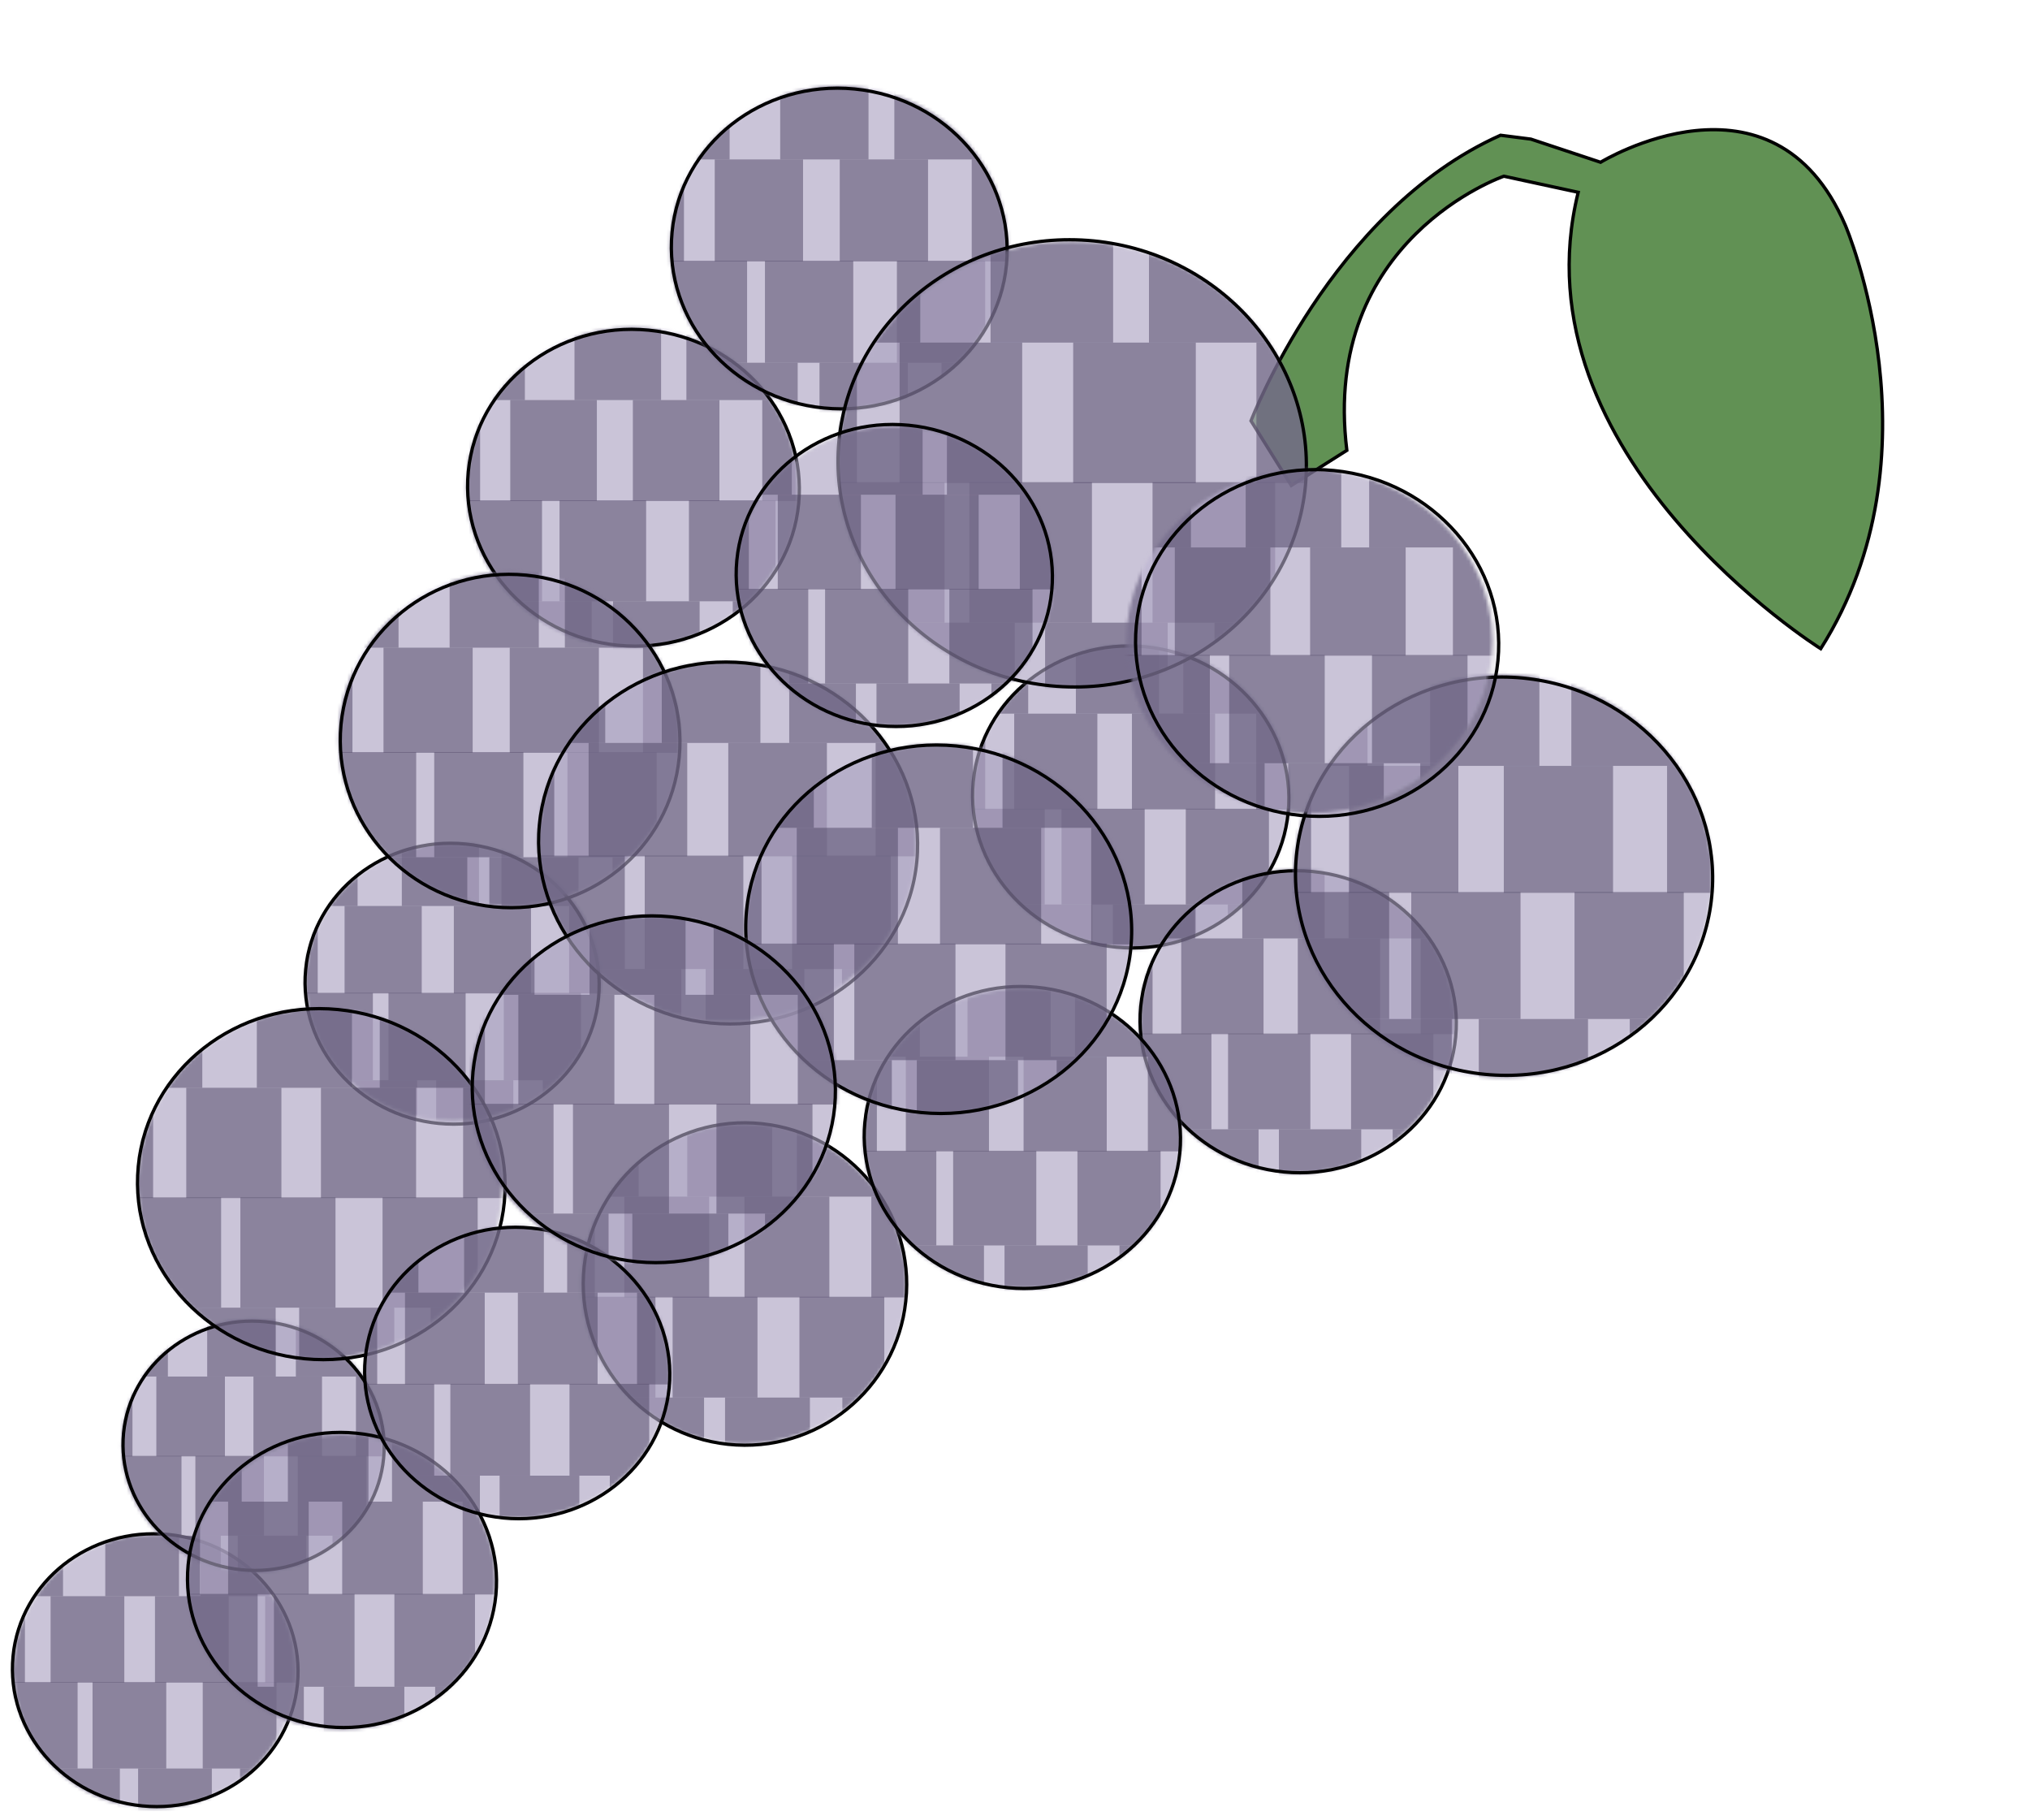 <svg width="617" height="553" viewBox="0 0 617 553" fill="none" xmlns="http://www.w3.org/2000/svg">
<path d="M409.362 136.86L392.483 147.529L380.233 127.892C380.233 127.892 404.467 64.109 456.073 41.099L465.297 42.275L486.481 49.309C486.481 49.309 538.873 17.278 560.868 68.452C560.868 68.452 590.798 138.056 553.391 197.135C553.391 197.135 459.884 138.614 479.681 58.439L457.095 53.55C457.095 53.55 401.438 72.646 409.362 136.86Z" fill="#619154" stroke="black" stroke-miterlimit="10"/>
<mask id="mask0" mask-type="alpha" maskUnits="userSpaceOnUse" x="3" y="466" width="87" height="84">
<ellipse cx="46.907" cy="507.855" rx="42.915" ry="41.724" fill="#C4C4C4"/>
</mask>
<g mask="url(#mask0)">
<rect x="-136.459" y="368.268" width="363.349" height="279.174" fill="#BCB4D2" fill-opacity="0.59"/>
<rect x="-3.254" y="458.794" width="22.41" height="26.271" fill="#534B6A" fill-opacity="0.53"/>
<rect x="-14.838" y="485.065" width="22.41" height="26.271" fill="#534B6A" fill-opacity="0.53"/>
<rect x="15.377" y="485.065" width="22.41" height="26.271" fill="#534B6A" fill-opacity="0.53"/>
<rect x="31.996" y="458.794" width="22.41" height="26.271" fill="#534B6A" fill-opacity="0.53"/>
<rect x="60.959" y="458.794" width="22.41" height="26.271" fill="#534B6A" fill-opacity="0.53"/>
<rect x="80.594" y="485.065" width="22.41" height="26.271" fill="#534B6A" fill-opacity="0.53"/>
<rect x="47.103" y="485.065" width="22.41" height="26.271" fill="#534B6A" fill-opacity="0.53"/>
<rect x="41.975" y="537.434" width="22.41" height="26.271" fill="#534B6A" fill-opacity="0.53"/>
<rect x="72.943" y="537.434" width="22.41" height="26.271" fill="#534B6A" fill-opacity="0.53"/>
<rect x="61.617" y="511.163" width="22.41" height="26.271" fill="#534B6A" fill-opacity="0.53"/>
<rect x="28.125" y="511.163" width="22.41" height="26.271" fill="#534B6A" fill-opacity="0.53"/>
<rect x="-15.185" y="537.434" width="22.41" height="26.271" fill="#534B6A" fill-opacity="0.53"/>
<rect x="1.18" y="511.163" width="22.41" height="26.271" fill="#534B6A" fill-opacity="0.53"/>
<rect x="14.023" y="537.434" width="22.41" height="26.271" fill="#534B6A" fill-opacity="0.53"/>
</g>
<path d="M43.225 548.792C67.097 551.116 88.224 534.538 90.412 511.764C92.601 488.99 75.022 468.644 51.15 466.32C27.278 463.995 6.152 480.573 3.963 503.347C1.775 526.121 19.353 546.467 43.225 548.792Z" fill="#534B6A" fill-opacity="0.1" stroke="black" stroke-miterlimit="10"/>
<mask id="mask1" mask-type="alpha" maskUnits="userSpaceOnUse" x="92" y="256" width="91" height="85">
<ellipse cx="137.73" cy="298.365" rx="44.911" ry="42.193" fill="#C4C4C4"/>
</mask>
<g mask="url(#mask1)">
<rect x="-54.162" y="157.211" width="380.249" height="282.306" fill="#BCB4D2" fill-opacity="0.59"/>
<rect x="85.234" y="248.752" width="23.453" height="26.566" fill="#534B6A" fill-opacity="0.53"/>
<rect x="73.115" y="275.318" width="23.453" height="26.566" fill="#534B6A" fill-opacity="0.53"/>
<rect x="104.732" y="275.318" width="23.453" height="26.566" fill="#534B6A" fill-opacity="0.53"/>
<rect x="122.127" y="248.752" width="23.453" height="26.566" fill="#534B6A" fill-opacity="0.53"/>
<rect x="152.436" y="248.752" width="23.453" height="26.566" fill="#534B6A" fill-opacity="0.53"/>
<rect x="172.986" y="275.318" width="23.453" height="26.566" fill="#534B6A" fill-opacity="0.53"/>
<rect x="137.939" y="275.318" width="23.453" height="26.566" fill="#534B6A" fill-opacity="0.53"/>
<rect x="132.568" y="328.275" width="23.453" height="26.566" fill="#534B6A" fill-opacity="0.53"/>
<rect x="164.979" y="328.275" width="23.453" height="26.566" fill="#534B6A" fill-opacity="0.53"/>
<rect x="153.121" y="301.709" width="23.453" height="26.566" fill="#534B6A" fill-opacity="0.53"/>
<rect x="118.076" y="301.709" width="23.453" height="26.566" fill="#534B6A" fill-opacity="0.53"/>
<rect x="72.752" y="328.275" width="23.453" height="26.566" fill="#534B6A" fill-opacity="0.53"/>
<rect x="89.879" y="301.709" width="23.453" height="26.566" fill="#534B6A" fill-opacity="0.53"/>
<rect x="103.316" y="328.275" width="23.453" height="26.566" fill="#534B6A" fill-opacity="0.53"/>
</g>
<path d="M133.338 341.397C157.92 343.79 179.674 326.723 181.928 303.276C184.181 279.829 166.08 258.881 141.498 256.488C116.916 254.094 95.162 271.162 92.909 294.609C90.656 318.056 108.757 339.003 133.338 341.397Z" fill="#534B6A" fill-opacity="0.1" stroke="black" stroke-miterlimit="10"/>
<mask id="mask2" mask-type="alpha" maskUnits="userSpaceOnUse" x="36" y="400" width="81" height="78">
<ellipse cx="76.849" cy="439.364" rx="39.921" ry="38.532" fill="#C4C4C4"/>
</mask>
<g mask="url(#mask2)">
<rect x="-93.727" y="310.458" width="337.999" height="257.814" fill="#BCB4D2" fill-opacity="0.59"/>
<rect x="30.184" y="394.057" width="20.847" height="24.261" fill="#534B6A" fill-opacity="0.53"/>
<rect x="19.41" y="418.319" width="20.847" height="24.261" fill="#534B6A" fill-opacity="0.53"/>
<rect x="47.516" y="418.319" width="20.847" height="24.261" fill="#534B6A" fill-opacity="0.53"/>
<rect x="62.977" y="394.057" width="20.847" height="24.261" fill="#534B6A" fill-opacity="0.53"/>
<rect x="89.92" y="394.057" width="20.847" height="24.261" fill="#534B6A" fill-opacity="0.53"/>
<rect x="108.188" y="418.319" width="20.847" height="24.261" fill="#534B6A" fill-opacity="0.53"/>
<rect x="77.031" y="418.319" width="20.847" height="24.261" fill="#534B6A" fill-opacity="0.53"/>
<rect x="72.258" y="466.681" width="20.847" height="24.261" fill="#534B6A" fill-opacity="0.53"/>
<rect x="101.068" y="466.681" width="20.847" height="24.261" fill="#534B6A" fill-opacity="0.53"/>
<rect x="90.525" y="442.419" width="20.847" height="24.261" fill="#534B6A" fill-opacity="0.53"/>
<rect x="59.379" y="442.419" width="20.847" height="24.261" fill="#534B6A" fill-opacity="0.53"/>
<rect x="19.088" y="466.681" width="20.847" height="24.261" fill="#534B6A" fill-opacity="0.53"/>
<rect x="34.315" y="442.419" width="20.847" height="24.261" fill="#534B6A" fill-opacity="0.53"/>
<rect x="46.258" y="466.681" width="20.847" height="24.261" fill="#534B6A" fill-opacity="0.53"/>
</g>
<path d="M73.448 477.036C95.272 479.16 114.585 464.011 116.585 443.198C118.585 422.385 102.515 403.79 80.691 401.666C58.867 399.541 39.554 414.69 37.554 435.503C35.554 456.316 51.625 474.911 73.448 477.036Z" fill="#534B6A" fill-opacity="0.1" stroke="black" stroke-miterlimit="10"/>
<mask id="mask3" mask-type="alpha" maskUnits="userSpaceOnUse" x="56" y="435" width="95" height="91">
<ellipse cx="103.794" cy="480.811" rx="46.907" ry="44.814" fill="#C4C4C4"/>
</mask>
<g mask="url(#mask3)">
<rect x="-96.627" y="330.888" width="397.149" height="299.846" fill="#BCB4D2" fill-opacity="0.59"/>
<rect x="48.967" y="428.117" width="24.495" height="28.217" fill="#534B6A" fill-opacity="0.53"/>
<rect x="36.309" y="456.333" width="24.495" height="28.217" fill="#534B6A" fill-opacity="0.53"/>
<rect x="69.33" y="456.333" width="24.495" height="28.217" fill="#534B6A" fill-opacity="0.53"/>
<rect x="87.498" y="428.117" width="24.495" height="28.217" fill="#534B6A" fill-opacity="0.53"/>
<rect x="119.152" y="428.117" width="24.495" height="28.217" fill="#534B6A" fill-opacity="0.53"/>
<rect x="140.619" y="456.333" width="24.495" height="28.217" fill="#534B6A" fill-opacity="0.53"/>
<rect x="104.01" y="456.333" width="24.495" height="28.217" fill="#534B6A" fill-opacity="0.53"/>
<rect x="98.404" y="512.58" width="24.495" height="28.217" fill="#534B6A" fill-opacity="0.53"/>
<rect x="132.254" y="512.58" width="24.495" height="28.217" fill="#534B6A" fill-opacity="0.53"/>
<rect x="119.871" y="484.363" width="24.495" height="28.217" fill="#534B6A" fill-opacity="0.53"/>
<rect x="83.268" y="484.363" width="24.495" height="28.217" fill="#534B6A" fill-opacity="0.53"/>
<rect x="35.928" y="512.58" width="24.495" height="28.217" fill="#534B6A" fill-opacity="0.53"/>
<rect x="53.815" y="484.363" width="24.495" height="28.217" fill="#534B6A" fill-opacity="0.53"/>
<rect x="67.852" y="512.58" width="24.495" height="28.217" fill="#534B6A" fill-opacity="0.53"/>
</g>
<path d="M99.664 524.746C125.493 527.261 148.352 509.327 150.719 484.69C153.087 460.053 134.067 438.042 108.237 435.528C82.408 433.013 59.55 450.946 57.182 475.583C54.815 500.22 73.834 522.231 99.664 524.746Z" fill="#534B6A" fill-opacity="0.1" stroke="black" stroke-miterlimit="10"/>
<mask id="mask4" mask-type="alpha" maskUnits="userSpaceOnUse" x="41" y="306" width="112" height="107">
<ellipse cx="97.294" cy="359.645" rx="55.374" ry="53.243" fill="#C4C4C4"/>
</mask>
<g mask="url(#mask4)">
<rect x="-139.305" y="181.523" width="468.836" height="356.243" fill="#BCB4D2" fill-opacity="0.59"/>
<rect x="32.572" y="297.041" width="28.916" height="33.524" fill="#534B6A" fill-opacity="0.53"/>
<rect x="17.623" y="330.565" width="28.916" height="33.524" fill="#534B6A" fill-opacity="0.53"/>
<rect x="56.613" y="330.565" width="28.916" height="33.524" fill="#534B6A" fill-opacity="0.53"/>
<rect x="78.055" y="297.041" width="28.916" height="33.524" fill="#534B6A" fill-opacity="0.53"/>
<rect x="115.424" y="297.041" width="28.916" height="33.524" fill="#534B6A" fill-opacity="0.53"/>
<rect x="140.762" y="330.565" width="28.916" height="33.524" fill="#534B6A" fill-opacity="0.53"/>
<rect x="97.551" y="330.565" width="28.916" height="33.524" fill="#534B6A" fill-opacity="0.53"/>
<rect x="90.928" y="397.391" width="28.916" height="33.524" fill="#534B6A" fill-opacity="0.53"/>
<rect x="130.893" y="397.391" width="28.916" height="33.524" fill="#534B6A" fill-opacity="0.53"/>
<rect x="116.27" y="363.866" width="28.916" height="33.524" fill="#534B6A" fill-opacity="0.53"/>
<rect x="73.059" y="363.866" width="28.916" height="33.524" fill="#534B6A" fill-opacity="0.53"/>
<rect x="17.174" y="397.391" width="28.916" height="33.524" fill="#534B6A" fill-opacity="0.53"/>
<rect x="38.293" y="363.866" width="28.916" height="33.524" fill="#534B6A" fill-opacity="0.53"/>
<rect x="54.867" y="397.391" width="28.916" height="33.524" fill="#534B6A" fill-opacity="0.53"/>
</g>
<path d="M92.56 412.906C123.284 415.898 150.474 394.569 153.289 365.267C156.105 335.966 133.481 309.787 102.756 306.796C72.032 303.804 44.842 325.133 42.027 354.435C39.211 383.736 61.835 409.915 92.56 412.906Z" fill="#534B6A" fill-opacity="0.1" stroke="black" stroke-miterlimit="10"/>
<mask id="mask5" mask-type="alpha" maskUnits="userSpaceOnUse" x="141" y="99" width="102" height="98">
<ellipse cx="192.125" cy="148.183" rx="50.4" ry="48.722" fill="#C4C4C4"/>
</mask>
<g mask="url(#mask5)">
<rect x="-23.225" y="-14.813" width="426.724" height="325.996" fill="#BCB4D2" fill-opacity="0.59"/>
<rect x="133.211" y="90.894" width="26.319" height="30.678" fill="#534B6A" fill-opacity="0.53"/>
<rect x="119.609" y="121.572" width="26.319" height="30.678" fill="#534B6A" fill-opacity="0.53"/>
<rect x="155.092" y="121.572" width="26.319" height="30.678" fill="#534B6A" fill-opacity="0.53"/>
<rect x="174.613" y="90.894" width="26.319" height="30.678" fill="#534B6A" fill-opacity="0.53"/>
<rect x="208.623" y="90.894" width="26.319" height="30.678" fill="#534B6A" fill-opacity="0.53"/>
<rect x="231.688" y="121.572" width="26.319" height="30.678" fill="#534B6A" fill-opacity="0.53"/>
<rect x="192.352" y="121.572" width="26.319" height="30.678" fill="#534B6A" fill-opacity="0.53"/>
<rect x="186.326" y="182.724" width="26.319" height="30.678" fill="#534B6A" fill-opacity="0.53"/>
<rect x="222.705" y="182.724" width="26.319" height="30.678" fill="#534B6A" fill-opacity="0.53"/>
<rect x="209.396" y="152.046" width="26.319" height="30.678" fill="#534B6A" fill-opacity="0.53"/>
<rect x="170.066" y="152.046" width="26.319" height="30.678" fill="#534B6A" fill-opacity="0.53"/>
<rect x="119.199" y="182.724" width="26.319" height="30.678" fill="#534B6A" fill-opacity="0.53"/>
<rect x="138.422" y="152.046" width="26.319" height="30.678" fill="#534B6A" fill-opacity="0.53"/>
<rect x="153.506" y="182.724" width="26.319" height="30.678" fill="#534B6A" fill-opacity="0.53"/>
</g>
<path d="M187.938 196.095C215.667 198.795 240.205 179.546 242.746 153.101C245.288 126.657 224.869 103.031 197.141 100.331C169.412 97.631 144.874 116.88 142.332 143.325C139.791 169.77 160.21 193.396 187.938 196.095Z" fill="#534B6A" fill-opacity="0.1" stroke="black" stroke-miterlimit="10"/>
<mask id="mask6" mask-type="alpha" maskUnits="userSpaceOnUse" x="102" y="173" width="105" height="103">
<ellipse cx="154.692" cy="224.535" rx="51.897" ry="50.738" fill="#C4C4C4"/>
</mask>
<g mask="url(#mask6)">
<rect x="-67.053" y="54.791" width="439.399" height="339.485" fill="#BCB4D2" fill-opacity="0.59"/>
<rect x="94.031" y="164.875" width="27.101" height="31.947" fill="#534B6A" fill-opacity="0.53"/>
<rect x="80.023" y="196.822" width="27.101" height="31.947" fill="#534B6A" fill-opacity="0.53"/>
<rect x="116.562" y="196.822" width="27.101" height="31.947" fill="#534B6A" fill-opacity="0.53"/>
<rect x="136.662" y="164.875" width="27.101" height="31.947" fill="#534B6A" fill-opacity="0.53"/>
<rect x="171.684" y="164.875" width="27.101" height="31.947" fill="#534B6A" fill-opacity="0.53"/>
<rect x="195.43" y="196.822" width="27.101" height="31.947" fill="#534B6A" fill-opacity="0.53"/>
<rect x="154.932" y="196.822" width="27.101" height="31.947" fill="#534B6A" fill-opacity="0.53"/>
<rect x="148.729" y="260.505" width="27.101" height="31.947" fill="#534B6A" fill-opacity="0.53"/>
<rect x="186.178" y="260.505" width="27.101" height="31.947" fill="#534B6A" fill-opacity="0.53"/>
<rect x="172.477" y="228.557" width="27.101" height="31.947" fill="#534B6A" fill-opacity="0.53"/>
<rect x="131.98" y="228.557" width="27.101" height="31.947" fill="#534B6A" fill-opacity="0.53"/>
<rect x="79.603" y="260.505" width="27.101" height="31.947" fill="#534B6A" fill-opacity="0.53"/>
<rect x="99.398" y="228.557" width="27.101" height="31.947" fill="#534B6A" fill-opacity="0.53"/>
<rect x="114.928" y="260.505" width="27.101" height="31.947" fill="#534B6A" fill-opacity="0.53"/>
</g>
<path d="M150.199 275.589C178.583 278.352 203.761 258.026 206.436 230.189C209.111 202.352 188.27 177.546 159.886 174.782C131.502 172.019 106.324 192.345 103.649 220.182C100.974 248.019 121.815 272.825 150.199 275.589Z" fill="#534B6A" fill-opacity="0.1" stroke="black" stroke-miterlimit="10"/>
<mask id="mask7" mask-type="alpha" maskUnits="userSpaceOnUse" x="176" y="341" width="100" height="98">
<ellipse cx="226.055" cy="390.214" rx="49.402" ry="48.647" fill="#C4C4C4"/>
</mask>
<g mask="url(#mask7)">
<rect x="14.971" y="227.468" width="418.274" height="325.49" fill="#BCB4D2" fill-opacity="0.59"/>
<rect x="168.307" y="333.013" width="25.798" height="30.63" fill="#534B6A" fill-opacity="0.53"/>
<rect x="154.975" y="363.643" width="25.798" height="30.63" fill="#534B6A" fill-opacity="0.53"/>
<rect x="189.754" y="363.643" width="25.798" height="30.63" fill="#534B6A" fill-opacity="0.53"/>
<rect x="208.889" y="333.013" width="25.798" height="30.63" fill="#534B6A" fill-opacity="0.53"/>
<rect x="242.227" y="333.013" width="25.798" height="30.63" fill="#534B6A" fill-opacity="0.53"/>
<rect x="264.834" y="363.643" width="25.798" height="30.63" fill="#534B6A" fill-opacity="0.53"/>
<rect x="226.283" y="363.643" width="25.798" height="30.63" fill="#534B6A" fill-opacity="0.53"/>
<rect x="220.371" y="424.7" width="25.798" height="30.63" fill="#534B6A" fill-opacity="0.53"/>
<rect x="256.023" y="424.7" width="25.798" height="30.63" fill="#534B6A" fill-opacity="0.53"/>
<rect x="242.982" y="394.07" width="25.798" height="30.63" fill="#534B6A" fill-opacity="0.53"/>
<rect x="204.434" y="394.07" width="25.798" height="30.63" fill="#534B6A" fill-opacity="0.53"/>
<rect x="154.574" y="424.7" width="25.798" height="30.63" fill="#534B6A" fill-opacity="0.53"/>
<rect x="173.418" y="394.07" width="25.798" height="30.63" fill="#534B6A" fill-opacity="0.53"/>
<rect x="188.195" y="424.7" width="25.798" height="30.63" fill="#534B6A" fill-opacity="0.53"/>
</g>
<path d="M223.731 439.106C250.834 440.617 274.012 419.946 275.499 392.934C276.985 365.923 256.219 342.801 229.115 341.289C202.011 339.778 178.834 360.449 177.347 387.46C175.86 414.472 196.627 437.594 223.731 439.106Z" fill="#534B6A" fill-opacity="0.1" stroke="black" stroke-miterlimit="10"/>
<mask id="mask8" mask-type="alpha" maskUnits="userSpaceOnUse" x="110" y="372" width="94" height="90">
<ellipse cx="157.189" cy="417.02" rx="46.408" ry="44.312" fill="#C4C4C4"/>
</mask>
<g mask="url(#mask8)">
<rect x="-41.102" y="268.777" width="392.924" height="296.486" fill="#BCB4D2" fill-opacity="0.59"/>
<rect x="102.943" y="364.916" width="24.234" height="27.901" fill="#534B6A" fill-opacity="0.53"/>
<rect x="90.42" y="392.817" width="24.234" height="27.901" fill="#534B6A" fill-opacity="0.53"/>
<rect x="123.094" y="392.817" width="24.234" height="27.901" fill="#534B6A" fill-opacity="0.53"/>
<rect x="141.064" y="364.916" width="24.234" height="27.901" fill="#534B6A" fill-opacity="0.53"/>
<rect x="172.385" y="364.916" width="24.234" height="27.901" fill="#534B6A" fill-opacity="0.53"/>
<rect x="193.619" y="392.817" width="24.234" height="27.901" fill="#534B6A" fill-opacity="0.53"/>
<rect x="157.402" y="392.817" width="24.234" height="27.901" fill="#534B6A" fill-opacity="0.53"/>
<rect x="151.854" y="448.434" width="24.234" height="27.901" fill="#534B6A" fill-opacity="0.53"/>
<rect x="185.346" y="448.434" width="24.234" height="27.901" fill="#534B6A" fill-opacity="0.53"/>
<rect x="173.092" y="420.533" width="24.234" height="27.901" fill="#534B6A" fill-opacity="0.53"/>
<rect x="136.879" y="420.533" width="24.234" height="27.901" fill="#534B6A" fill-opacity="0.53"/>
<rect x="90.047" y="448.434" width="24.234" height="27.901" fill="#534B6A" fill-opacity="0.53"/>
<rect x="107.742" y="420.533" width="24.234" height="27.901" fill="#534B6A" fill-opacity="0.53"/>
<rect x="121.629" y="448.434" width="24.234" height="27.901" fill="#534B6A" fill-opacity="0.53"/>
</g>
<path d="M152.968 461.282C178.473 463.765 201.044 446.057 203.381 421.73C205.719 397.403 186.939 375.669 161.434 373.186C135.929 370.703 113.359 388.411 111.021 412.738C108.683 437.065 127.464 458.799 152.968 461.282Z" fill="#534B6A" fill-opacity="0.1" stroke="black" stroke-miterlimit="10"/>
<mask id="mask9" mask-type="alpha" maskUnits="userSpaceOnUse" x="295" y="195" width="98" height="94">
<ellipse cx="343.824" cy="242.108" rx="48.404" ry="46.211" fill="#C4C4C4"/>
</mask>
<g mask="url(#mask9)">
<rect x="137.002" y="87.513" width="409.824" height="309.192" fill="#BCB4D2" fill-opacity="0.59"/>
<rect x="287.24" y="187.772" width="25.277" height="29.096" fill="#534B6A" fill-opacity="0.53"/>
<rect x="274.178" y="216.869" width="25.277" height="29.096" fill="#534B6A" fill-opacity="0.53"/>
<rect x="308.258" y="216.869" width="25.277" height="29.096" fill="#534B6A" fill-opacity="0.53"/>
<rect x="327.002" y="187.772" width="25.277" height="29.096" fill="#534B6A" fill-opacity="0.53"/>
<rect x="359.668" y="187.772" width="25.277" height="29.096" fill="#534B6A" fill-opacity="0.53"/>
<rect x="381.82" y="216.869" width="25.277" height="29.096" fill="#534B6A" fill-opacity="0.53"/>
<rect x="344.043" y="216.869" width="25.277" height="29.096" fill="#534B6A" fill-opacity="0.53"/>
<rect x="338.256" y="274.868" width="25.277" height="29.096" fill="#534B6A" fill-opacity="0.53"/>
<rect x="373.191" y="274.868" width="25.277" height="29.096" fill="#534B6A" fill-opacity="0.53"/>
<rect x="360.408" y="245.772" width="25.277" height="29.096" fill="#534B6A" fill-opacity="0.53"/>
<rect x="322.639" y="245.772" width="25.277" height="29.096" fill="#534B6A" fill-opacity="0.53"/>
<rect x="273.785" y="274.868" width="25.277" height="29.096" fill="#534B6A" fill-opacity="0.53"/>
<rect x="292.248" y="245.772" width="25.277" height="29.096" fill="#534B6A" fill-opacity="0.53"/>
<rect x="306.732" y="274.868" width="25.277" height="29.096" fill="#534B6A" fill-opacity="0.53"/>
</g>
<path d="M339.288 287.835C365.719 290.409 389.11 272.058 391.532 246.847C393.955 221.636 374.492 199.112 348.061 196.539C321.63 193.966 298.239 212.317 295.817 237.528C293.394 262.738 312.857 285.262 339.288 287.835Z" fill="#534B6A" fill-opacity="0.1" stroke="black" stroke-miterlimit="10"/>
<mask id="mask10" mask-type="alpha" maskUnits="userSpaceOnUse" x="346" y="264" width="97" height="93">
<ellipse cx="394.228" cy="310.42" rx="47.905" ry="46.211" fill="#C4C4C4"/>
</mask>
<g mask="url(#mask10)">
<rect x="189.537" y="155.824" width="405.599" height="309.192" fill="#BCB4D2" fill-opacity="0.59"/>
<rect x="338.229" y="256.083" width="25.016" height="29.096" fill="#534B6A" fill-opacity="0.53"/>
<rect x="325.297" y="285.18" width="25.016" height="29.096" fill="#534B6A" fill-opacity="0.53"/>
<rect x="359.023" y="285.18" width="25.016" height="29.096" fill="#534B6A" fill-opacity="0.53"/>
<rect x="377.58" y="256.083" width="25.016" height="29.096" fill="#534B6A" fill-opacity="0.53"/>
<rect x="409.908" y="256.083" width="25.016" height="29.096" fill="#534B6A" fill-opacity="0.53"/>
<rect x="431.83" y="285.18" width="25.016" height="29.096" fill="#534B6A" fill-opacity="0.53"/>
<rect x="394.443" y="285.18" width="25.016" height="29.096" fill="#534B6A" fill-opacity="0.53"/>
<rect x="388.715" y="343.18" width="25.016" height="29.096" fill="#534B6A" fill-opacity="0.53"/>
<rect x="423.291" y="343.18" width="25.016" height="29.096" fill="#534B6A" fill-opacity="0.53"/>
<rect x="410.641" y="314.083" width="25.016" height="29.096" fill="#534B6A" fill-opacity="0.53"/>
<rect x="373.258" y="314.083" width="25.016" height="29.096" fill="#534B6A" fill-opacity="0.53"/>
<rect x="324.91" y="343.18" width="25.016" height="29.096" fill="#534B6A" fill-opacity="0.53"/>
<rect x="343.184" y="314.083" width="25.016" height="29.096" fill="#534B6A" fill-opacity="0.53"/>
<rect x="357.518" y="343.18" width="25.016" height="29.096" fill="#534B6A" fill-opacity="0.53"/>
</g>
<path d="M390.188 356.146C416.619 358.72 440.01 340.369 442.433 315.158C444.855 289.947 425.393 267.423 398.961 264.85C372.53 262.277 349.14 280.628 346.717 305.839C344.294 331.05 363.757 353.573 390.188 356.146Z" fill="#534B6A" fill-opacity="0.1" stroke="black" stroke-miterlimit="10"/>
<mask id="mask11" mask-type="alpha" maskUnits="userSpaceOnUse" x="163" y="200" width="116" height="111">
<ellipse cx="221.085" cy="255.67" rx="57.407" ry="54.75" fill="#C4C4C4"/>
</mask>
<g mask="url(#mask11)">
<rect x="-24.201" y="72.508" width="486.046" height="366.326" fill="#BCB4D2" fill-opacity="0.59"/>
<rect x="153.982" y="191.293" width="29.978" height="34.473" fill="#534B6A" fill-opacity="0.53"/>
<rect x="138.488" y="225.767" width="29.978" height="34.473" fill="#534B6A" fill-opacity="0.53"/>
<rect x="178.904" y="225.767" width="29.978" height="34.473" fill="#534B6A" fill-opacity="0.53"/>
<rect x="201.139" y="191.293" width="29.978" height="34.473" fill="#534B6A" fill-opacity="0.53"/>
<rect x="239.877" y="191.293" width="29.978" height="34.473" fill="#534B6A" fill-opacity="0.53"/>
<rect x="266.146" y="225.767" width="29.978" height="34.473" fill="#534B6A" fill-opacity="0.53"/>
<rect x="221.352" y="225.767" width="29.978" height="34.473" fill="#534B6A" fill-opacity="0.53"/>
<rect x="214.482" y="294.484" width="29.978" height="34.473" fill="#534B6A" fill-opacity="0.53"/>
<rect x="255.91" y="294.484" width="29.978" height="34.473" fill="#534B6A" fill-opacity="0.53"/>
<rect x="240.758" y="260.011" width="29.978" height="34.473" fill="#534B6A" fill-opacity="0.53"/>
<rect x="195.957" y="260.011" width="29.978" height="34.473" fill="#534B6A" fill-opacity="0.53"/>
<rect x="138.023" y="294.484" width="29.978" height="34.473" fill="#534B6A" fill-opacity="0.53"/>
<rect x="159.92" y="260.011" width="29.978" height="34.473" fill="#534B6A" fill-opacity="0.53"/>
<rect x="177.094" y="294.484" width="29.978" height="34.473" fill="#534B6A" fill-opacity="0.53"/>
</g>
<path d="M216.045 310.883C247.722 313.967 275.755 291.977 278.658 261.767C281.561 231.556 258.235 204.566 226.558 201.482C194.881 198.398 166.848 220.388 163.945 250.598C161.042 280.808 184.368 307.799 216.045 310.883Z" fill="#534B6A" fill-opacity="0.1" stroke="black" stroke-miterlimit="10"/>
<mask id="mask12" mask-type="alpha" maskUnits="userSpaceOnUse" x="262" y="300" width="98" height="92">
<ellipse cx="310.887" cy="346.078" rx="48.404" ry="45.695" fill="#C4C4C4"/>
</mask>
<g mask="url(#mask12)">
<rect x="104.064" y="193.208" width="409.824" height="305.74" fill="#BCB4D2" fill-opacity="0.59"/>
<rect x="254.307" y="292.347" width="25.277" height="28.771" fill="#534B6A" fill-opacity="0.53"/>
<rect x="241.24" y="321.12" width="25.277" height="28.771" fill="#534B6A" fill-opacity="0.53"/>
<rect x="275.318" y="321.12" width="25.277" height="28.771" fill="#534B6A" fill-opacity="0.53"/>
<rect x="294.068" y="292.347" width="25.277" height="28.771" fill="#534B6A" fill-opacity="0.53"/>
<rect x="326.734" y="292.347" width="25.277" height="28.771" fill="#534B6A" fill-opacity="0.53"/>
<rect x="348.883" y="321.12" width="25.277" height="28.771" fill="#534B6A" fill-opacity="0.53"/>
<rect x="311.107" y="321.12" width="25.277" height="28.771" fill="#534B6A" fill-opacity="0.53"/>
<rect x="305.316" y="378.471" width="25.277" height="28.771" fill="#534B6A" fill-opacity="0.53"/>
<rect x="340.252" y="378.471" width="25.277" height="28.771" fill="#534B6A" fill-opacity="0.53"/>
<rect x="327.473" y="349.7" width="25.277" height="28.771" fill="#534B6A" fill-opacity="0.53"/>
<rect x="289.699" y="349.7" width="25.277" height="28.771" fill="#534B6A" fill-opacity="0.53"/>
<rect x="240.848" y="378.471" width="25.277" height="28.771" fill="#534B6A" fill-opacity="0.53"/>
<rect x="259.311" y="349.7" width="25.277" height="28.771" fill="#534B6A" fill-opacity="0.53"/>
<rect x="273.795" y="378.471" width="25.277" height="28.771" fill="#534B6A" fill-opacity="0.53"/>
</g>
<path d="M306.35 391.316C332.782 393.889 356.172 375.538 358.595 350.327C361.017 325.116 341.555 302.593 315.123 300.019C288.692 297.446 265.302 315.797 262.879 341.008C260.456 366.219 279.919 388.743 306.35 391.316Z" fill="#534B6A" fill-opacity="0.1" stroke="black" stroke-miterlimit="10"/>
<mask id="mask13" mask-type="alpha" maskUnits="userSpaceOnUse" x="226" y="226" width="119" height="113">
<ellipse cx="285.434" cy="282.287" rx="58.884" ry="56.257" fill="#C4C4C4"/>
</mask>
<g mask="url(#mask13)">
<rect x="33.836" y="94.083" width="498.549" height="376.408" fill="#BCB4D2" fill-opacity="0.59"/>
<rect x="216.605" y="216.139" width="30.749" height="35.422" fill="#534B6A" fill-opacity="0.53"/>
<rect x="200.715" y="251.56" width="30.749" height="35.422" fill="#534B6A" fill-opacity="0.53"/>
<rect x="242.166" y="251.56" width="30.749" height="35.422" fill="#534B6A" fill-opacity="0.53"/>
<rect x="264.975" y="216.139" width="30.749" height="35.422" fill="#534B6A" fill-opacity="0.53"/>
<rect x="304.707" y="216.139" width="30.749" height="35.422" fill="#534B6A" fill-opacity="0.53"/>
<rect x="331.658" y="251.56" width="30.749" height="35.422" fill="#534B6A" fill-opacity="0.53"/>
<rect x="285.707" y="251.56" width="30.749" height="35.422" fill="#534B6A" fill-opacity="0.53"/>
<rect x="278.66" y="322.169" width="30.749" height="35.422" fill="#534B6A" fill-opacity="0.53"/>
<rect x="321.16" y="322.169" width="30.749" height="35.422" fill="#534B6A" fill-opacity="0.53"/>
<rect x="305.607" y="286.747" width="30.749" height="35.422" fill="#534B6A" fill-opacity="0.53"/>
<rect x="259.662" y="286.747" width="30.749" height="35.422" fill="#534B6A" fill-opacity="0.53"/>
<rect x="200.236" y="322.169" width="30.749" height="35.422" fill="#534B6A" fill-opacity="0.53"/>
<rect x="222.695" y="286.747" width="30.749" height="35.422" fill="#534B6A" fill-opacity="0.53"/>
<rect x="240.312" y="322.169" width="30.749" height="35.422" fill="#534B6A" fill-opacity="0.53"/>
</g>
<path d="M279.959 338.084C312.212 341.224 340.754 318.834 343.71 288.074C346.666 257.315 322.916 229.834 290.663 226.694C258.41 223.553 229.868 245.943 226.912 276.703C223.956 307.462 247.706 334.943 279.959 338.084Z" fill="#534B6A" fill-opacity="0.1" stroke="black" stroke-miterlimit="10"/>
<mask id="mask14" mask-type="alpha" maskUnits="userSpaceOnUse" x="203" y="26" width="104" height="99">
<ellipse cx="254.996" cy="75.339" rx="51.398" ry="49.225" fill="#C4C4C4"/>
</mask>
<g mask="url(#mask14)">
<rect x="35.385" y="-89.339" width="435.174" height="329.357" fill="#BCB4D2" fill-opacity="0.59"/>
<rect x="194.918" y="17.458" width="26.84" height="30.994" fill="#534B6A" fill-opacity="0.53"/>
<rect x="181.043" y="48.453" width="26.84" height="30.994" fill="#534B6A" fill-opacity="0.53"/>
<rect x="217.232" y="48.453" width="26.84" height="30.994" fill="#534B6A" fill-opacity="0.53"/>
<rect x="237.137" y="17.458" width="26.84" height="30.994" fill="#534B6A" fill-opacity="0.53"/>
<rect x="271.824" y="17.458" width="26.84" height="30.994" fill="#534B6A" fill-opacity="0.53"/>
<rect x="295.342" y="48.453" width="26.84" height="30.994" fill="#534B6A" fill-opacity="0.53"/>
<rect x="255.232" y="48.453" width="26.84" height="30.994" fill="#534B6A" fill-opacity="0.53"/>
<rect x="249.082" y="110.235" width="26.84" height="30.994" fill="#534B6A" fill-opacity="0.53"/>
<rect x="286.182" y="110.235" width="26.84" height="30.994" fill="#534B6A" fill-opacity="0.53"/>
<rect x="272.605" y="79.241" width="26.84" height="30.994" fill="#534B6A" fill-opacity="0.53"/>
<rect x="232.502" y="79.241" width="26.84" height="30.994" fill="#534B6A" fill-opacity="0.53"/>
<rect x="180.629" y="110.235" width="26.84" height="30.994" fill="#534B6A" fill-opacity="0.53"/>
<rect x="200.232" y="79.241" width="26.84" height="30.994" fill="#534B6A" fill-opacity="0.53"/>
<rect x="215.611" y="110.235" width="26.84" height="30.994" fill="#534B6A" fill-opacity="0.53"/>
</g>
<path d="M250.429 123.986C278.496 126.718 303.334 107.233 305.907 80.463C308.479 53.693 287.812 29.777 259.744 27.044C231.677 24.311 206.838 43.797 204.266 70.567C201.694 97.337 222.361 121.253 250.429 123.986Z" fill="#534B6A" fill-opacity="0.1" stroke="black" stroke-miterlimit="10"/>
<mask id="mask15" mask-type="alpha" maskUnits="userSpaceOnUse" x="142" y="278" width="113" height="107">
<ellipse cx="198.608" cy="331.246" rx="55.889" ry="52.971" fill="#C4C4C4"/>
</mask>
<g mask="url(#mask15)">
<rect x="-40.193" y="154.033" width="473.199" height="354.425" fill="#BCB4D2" fill-opacity="0.59"/>
<rect x="133.281" y="268.96" width="29.186" height="33.353" fill="#534B6A" fill-opacity="0.53"/>
<rect x="118.195" y="302.313" width="29.186" height="33.353" fill="#534B6A" fill-opacity="0.53"/>
<rect x="157.547" y="302.313" width="29.186" height="33.353" fill="#534B6A" fill-opacity="0.53"/>
<rect x="179.188" y="268.96" width="29.186" height="33.353" fill="#534B6A" fill-opacity="0.53"/>
<rect x="216.904" y="268.96" width="29.186" height="33.353" fill="#534B6A" fill-opacity="0.53"/>
<rect x="242.479" y="302.313" width="29.186" height="33.353" fill="#534B6A" fill-opacity="0.53"/>
<rect x="198.865" y="302.313" width="29.186" height="33.353" fill="#534B6A" fill-opacity="0.53"/>
<rect x="192.18" y="368.798" width="29.186" height="33.353" fill="#534B6A" fill-opacity="0.53"/>
<rect x="232.518" y="368.798" width="29.186" height="33.353" fill="#534B6A" fill-opacity="0.53"/>
<rect x="217.76" y="335.445" width="29.186" height="33.353" fill="#534B6A" fill-opacity="0.53"/>
<rect x="174.146" y="335.445" width="29.186" height="33.353" fill="#534B6A" fill-opacity="0.53"/>
<rect x="117.744" y="368.798" width="29.186" height="33.353" fill="#534B6A" fill-opacity="0.53"/>
<rect x="139.057" y="335.445" width="29.186" height="33.353" fill="#534B6A" fill-opacity="0.53"/>
<rect x="155.783" y="368.798" width="29.186" height="33.353" fill="#534B6A" fill-opacity="0.53"/>
</g>
<path d="M193.686 383.43C224.039 386.385 250.9 365.314 253.682 336.367C256.464 307.419 234.113 281.557 203.76 278.602C173.407 275.647 146.546 296.718 143.764 325.665C140.982 354.613 163.333 380.475 193.686 383.43Z" fill="#534B6A" fill-opacity="0.1" stroke="black" stroke-miterlimit="10"/>
<mask id="mask16" mask-type="alpha" maskUnits="userSpaceOnUse" x="254" y="73" width="144" height="136">
<ellipse cx="325.855" cy="141.149" rx="71.359" ry="67.809" fill="#C4C4C4"/>
</mask>
<g mask="url(#mask16)">
<rect x="20.955" y="-85.704" width="604.174" height="453.706" fill="#BCB4D2" fill-opacity="0.59"/>
<rect x="242.443" y="61.416" width="37.264" height="42.696" fill="#534B6A" fill-opacity="0.53"/>
<rect x="223.186" y="104.111" width="37.264" height="42.696" fill="#534B6A" fill-opacity="0.53"/>
<rect x="273.424" y="104.111" width="37.264" height="42.696" fill="#534B6A" fill-opacity="0.53"/>
<rect x="301.064" y="61.416" width="37.264" height="42.696" fill="#534B6A" fill-opacity="0.53"/>
<rect x="349.217" y="61.416" width="37.264" height="42.696" fill="#534B6A" fill-opacity="0.53"/>
<rect x="381.875" y="104.111" width="37.264" height="42.696" fill="#534B6A" fill-opacity="0.53"/>
<rect x="326.186" y="104.111" width="37.264" height="42.696" fill="#534B6A" fill-opacity="0.53"/>
<rect x="317.648" y="189.221" width="37.264" height="42.696" fill="#534B6A" fill-opacity="0.53"/>
<rect x="369.15" y="189.221" width="37.264" height="42.696" fill="#534B6A" fill-opacity="0.53"/>
<rect x="350.305" y="146.525" width="37.264" height="42.696" fill="#534B6A" fill-opacity="0.53"/>
<rect x="294.623" y="146.525" width="37.264" height="42.696" fill="#534B6A" fill-opacity="0.53"/>
<rect x="222.611" y="189.221" width="37.264" height="42.696" fill="#534B6A" fill-opacity="0.53"/>
<rect x="249.824" y="146.525" width="37.264" height="42.696" fill="#534B6A" fill-opacity="0.53"/>
<rect x="271.172" y="189.221" width="37.264" height="42.696" fill="#534B6A" fill-opacity="0.53"/>
</g>
<path d="M319.386 208.407C358.531 212.219 393.173 185.043 396.761 147.708C400.348 110.374 371.523 77.019 332.378 73.208C293.233 69.397 258.592 96.573 255.004 133.907C251.416 171.241 280.241 204.596 319.386 208.407Z" fill="#534B6A" fill-opacity="0.1" stroke="black" stroke-miterlimit="10"/>
<mask id="mask17" mask-type="alpha" maskUnits="userSpaceOnUse" x="393" y="204" width="128" height="124">
<ellipse cx="456.77" cy="266.218" rx="63.588" ry="61.28" fill="#C4C4C4"/>
</mask>
<g mask="url(#mask17)">
<rect x="185.074" y="61.209" width="538.38" height="410.016" fill="#BCB4D2" fill-opacity="0.59"/>
<rect x="382.441" y="194.163" width="33.206" height="38.584" fill="#534B6A" fill-opacity="0.53"/>
<rect x="365.281" y="232.748" width="33.206" height="38.584" fill="#534B6A" fill-opacity="0.53"/>
<rect x="410.051" y="232.748" width="33.206" height="38.584" fill="#534B6A" fill-opacity="0.53"/>
<rect x="434.678" y="194.163" width="33.206" height="38.584" fill="#534B6A" fill-opacity="0.53"/>
<rect x="477.59" y="194.163" width="33.206" height="38.584" fill="#534B6A" fill-opacity="0.53"/>
<rect x="506.689" y="232.748" width="33.206" height="38.584" fill="#534B6A" fill-opacity="0.53"/>
<rect x="457.064" y="232.748" width="33.206" height="38.584" fill="#534B6A" fill-opacity="0.53"/>
<rect x="449.459" y="309.661" width="33.206" height="38.584" fill="#534B6A" fill-opacity="0.53"/>
<rect x="495.352" y="309.661" width="33.206" height="38.584" fill="#534B6A" fill-opacity="0.53"/>
<rect x="478.559" y="271.074" width="33.206" height="38.584" fill="#534B6A" fill-opacity="0.53"/>
<rect x="428.941" y="271.074" width="33.206" height="38.584" fill="#534B6A" fill-opacity="0.53"/>
<rect x="364.768" y="309.661" width="33.206" height="38.584" fill="#534B6A" fill-opacity="0.53"/>
<rect x="389.02" y="271.074" width="33.206" height="38.584" fill="#534B6A" fill-opacity="0.53"/>
<rect x="408.047" y="309.661" width="33.206" height="38.584" fill="#534B6A" fill-opacity="0.53"/>
</g>
<path d="M451.361 326.473C486.225 329.867 517.077 305.664 520.272 272.413C523.468 239.163 497.796 209.456 462.932 206.062C428.069 202.667 397.216 226.871 394.021 260.121C390.826 293.372 416.498 323.079 451.361 326.473Z" fill="#534B6A" fill-opacity="0.1" stroke="black" stroke-miterlimit="10"/>
<mask id="mask18" mask-type="alpha" maskUnits="userSpaceOnUse" x="223" y="129" width="98" height="93">
<ellipse cx="271.963" cy="175.304" rx="48.404" ry="45.709" fill="#C4C4C4"/>
</mask>
<g mask="url(#mask18)">
<rect x="65.143" y="22.389" width="409.824" height="305.832" fill="#BCB4D2" fill-opacity="0.59"/>
<rect x="215.385" y="121.558" width="25.277" height="28.78" fill="#534B6A" fill-opacity="0.53"/>
<rect x="202.32" y="150.338" width="25.277" height="28.78" fill="#534B6A" fill-opacity="0.53"/>
<rect x="236.396" y="150.338" width="25.277" height="28.78" fill="#534B6A" fill-opacity="0.53"/>
<rect x="255.148" y="121.558" width="25.277" height="28.78" fill="#534B6A" fill-opacity="0.53"/>
<rect x="287.811" y="121.558" width="25.277" height="28.78" fill="#534B6A" fill-opacity="0.53"/>
<rect x="309.961" y="150.338" width="25.277" height="28.78" fill="#534B6A" fill-opacity="0.53"/>
<rect x="272.186" y="150.338" width="25.277" height="28.78" fill="#534B6A" fill-opacity="0.53"/>
<rect x="266.395" y="207.708" width="25.277" height="28.78" fill="#534B6A" fill-opacity="0.53"/>
<rect x="301.33" y="207.708" width="25.277" height="28.78" fill="#534B6A" fill-opacity="0.53"/>
<rect x="288.549" y="178.928" width="25.277" height="28.78" fill="#534B6A" fill-opacity="0.53"/>
<rect x="250.777" y="178.928" width="25.277" height="28.78" fill="#534B6A" fill-opacity="0.53"/>
<rect x="201.928" y="207.708" width="25.277" height="28.78" fill="#534B6A" fill-opacity="0.53"/>
<rect x="220.387" y="178.928" width="25.277" height="28.78" fill="#534B6A" fill-opacity="0.53"/>
<rect x="234.869" y="207.708" width="25.277" height="28.78" fill="#534B6A" fill-opacity="0.53"/>
</g>
<path d="M267.429 220.528C293.86 223.102 317.25 204.75 319.673 179.54C322.096 154.329 302.633 131.805 276.202 129.232C249.77 126.658 226.38 145.01 223.957 170.221C221.535 195.431 240.997 217.955 267.429 220.528Z" fill="#534B6A" fill-opacity="0.1" stroke="black" stroke-miterlimit="10"/>
<mask id="mask19" mask-type="alpha" maskUnits="userSpaceOnUse" x="342" y="142" width="112" height="106">
<ellipse cx="397.939" cy="194.893" rx="55.619" ry="52.238" fill="#C4C4C4"/>
</mask>
<g mask="url(#mask19)">
<rect x="160.297" y="20.133" width="470.906" height="349.522" fill="#BCB4D2" fill-opacity="0.59"/>
<rect x="332.928" y="133.47" width="29.044" height="32.892" fill="#534B6A" fill-opacity="0.53"/>
<rect x="317.92" y="166.361" width="29.044" height="32.892" fill="#534B6A" fill-opacity="0.53"/>
<rect x="357.072" y="166.361" width="29.044" height="32.892" fill="#534B6A" fill-opacity="0.53"/>
<rect x="378.613" y="133.47" width="29.044" height="32.892" fill="#534B6A" fill-opacity="0.53"/>
<rect x="416.148" y="133.47" width="29.044" height="32.892" fill="#534B6A" fill-opacity="0.53"/>
<rect x="441.6" y="166.361" width="29.044" height="32.892" fill="#534B6A" fill-opacity="0.53"/>
<rect x="398.197" y="166.361" width="29.044" height="32.892" fill="#534B6A" fill-opacity="0.53"/>
<rect x="391.543" y="231.926" width="29.044" height="32.892" fill="#534B6A" fill-opacity="0.53"/>
<rect x="431.684" y="231.926" width="29.044" height="32.892" fill="#534B6A" fill-opacity="0.53"/>
<rect x="417" y="199.035" width="29.044" height="32.892" fill="#534B6A" fill-opacity="0.53"/>
<rect x="373.598" y="199.035" width="29.044" height="32.892" fill="#534B6A" fill-opacity="0.53"/>
<rect x="317.469" y="231.926" width="29.044" height="32.892" fill="#534B6A" fill-opacity="0.53"/>
<rect x="338.68" y="199.035" width="29.044" height="32.892" fill="#534B6A" fill-opacity="0.53"/>
<rect x="355.322" y="231.926" width="29.044" height="32.892" fill="#534B6A" fill-opacity="0.53"/>
</g>
<path d="M395.296 247.811C425.649 250.766 452.51 229.695 455.291 200.748C458.073 171.8 435.722 145.938 405.369 142.983C375.016 140.028 348.155 161.098 345.373 190.046C342.592 218.993 364.943 244.856 395.296 247.811Z" fill="#534B6A" fill-opacity="0.1" stroke="black" stroke-miterlimit="10"/>
</svg>
